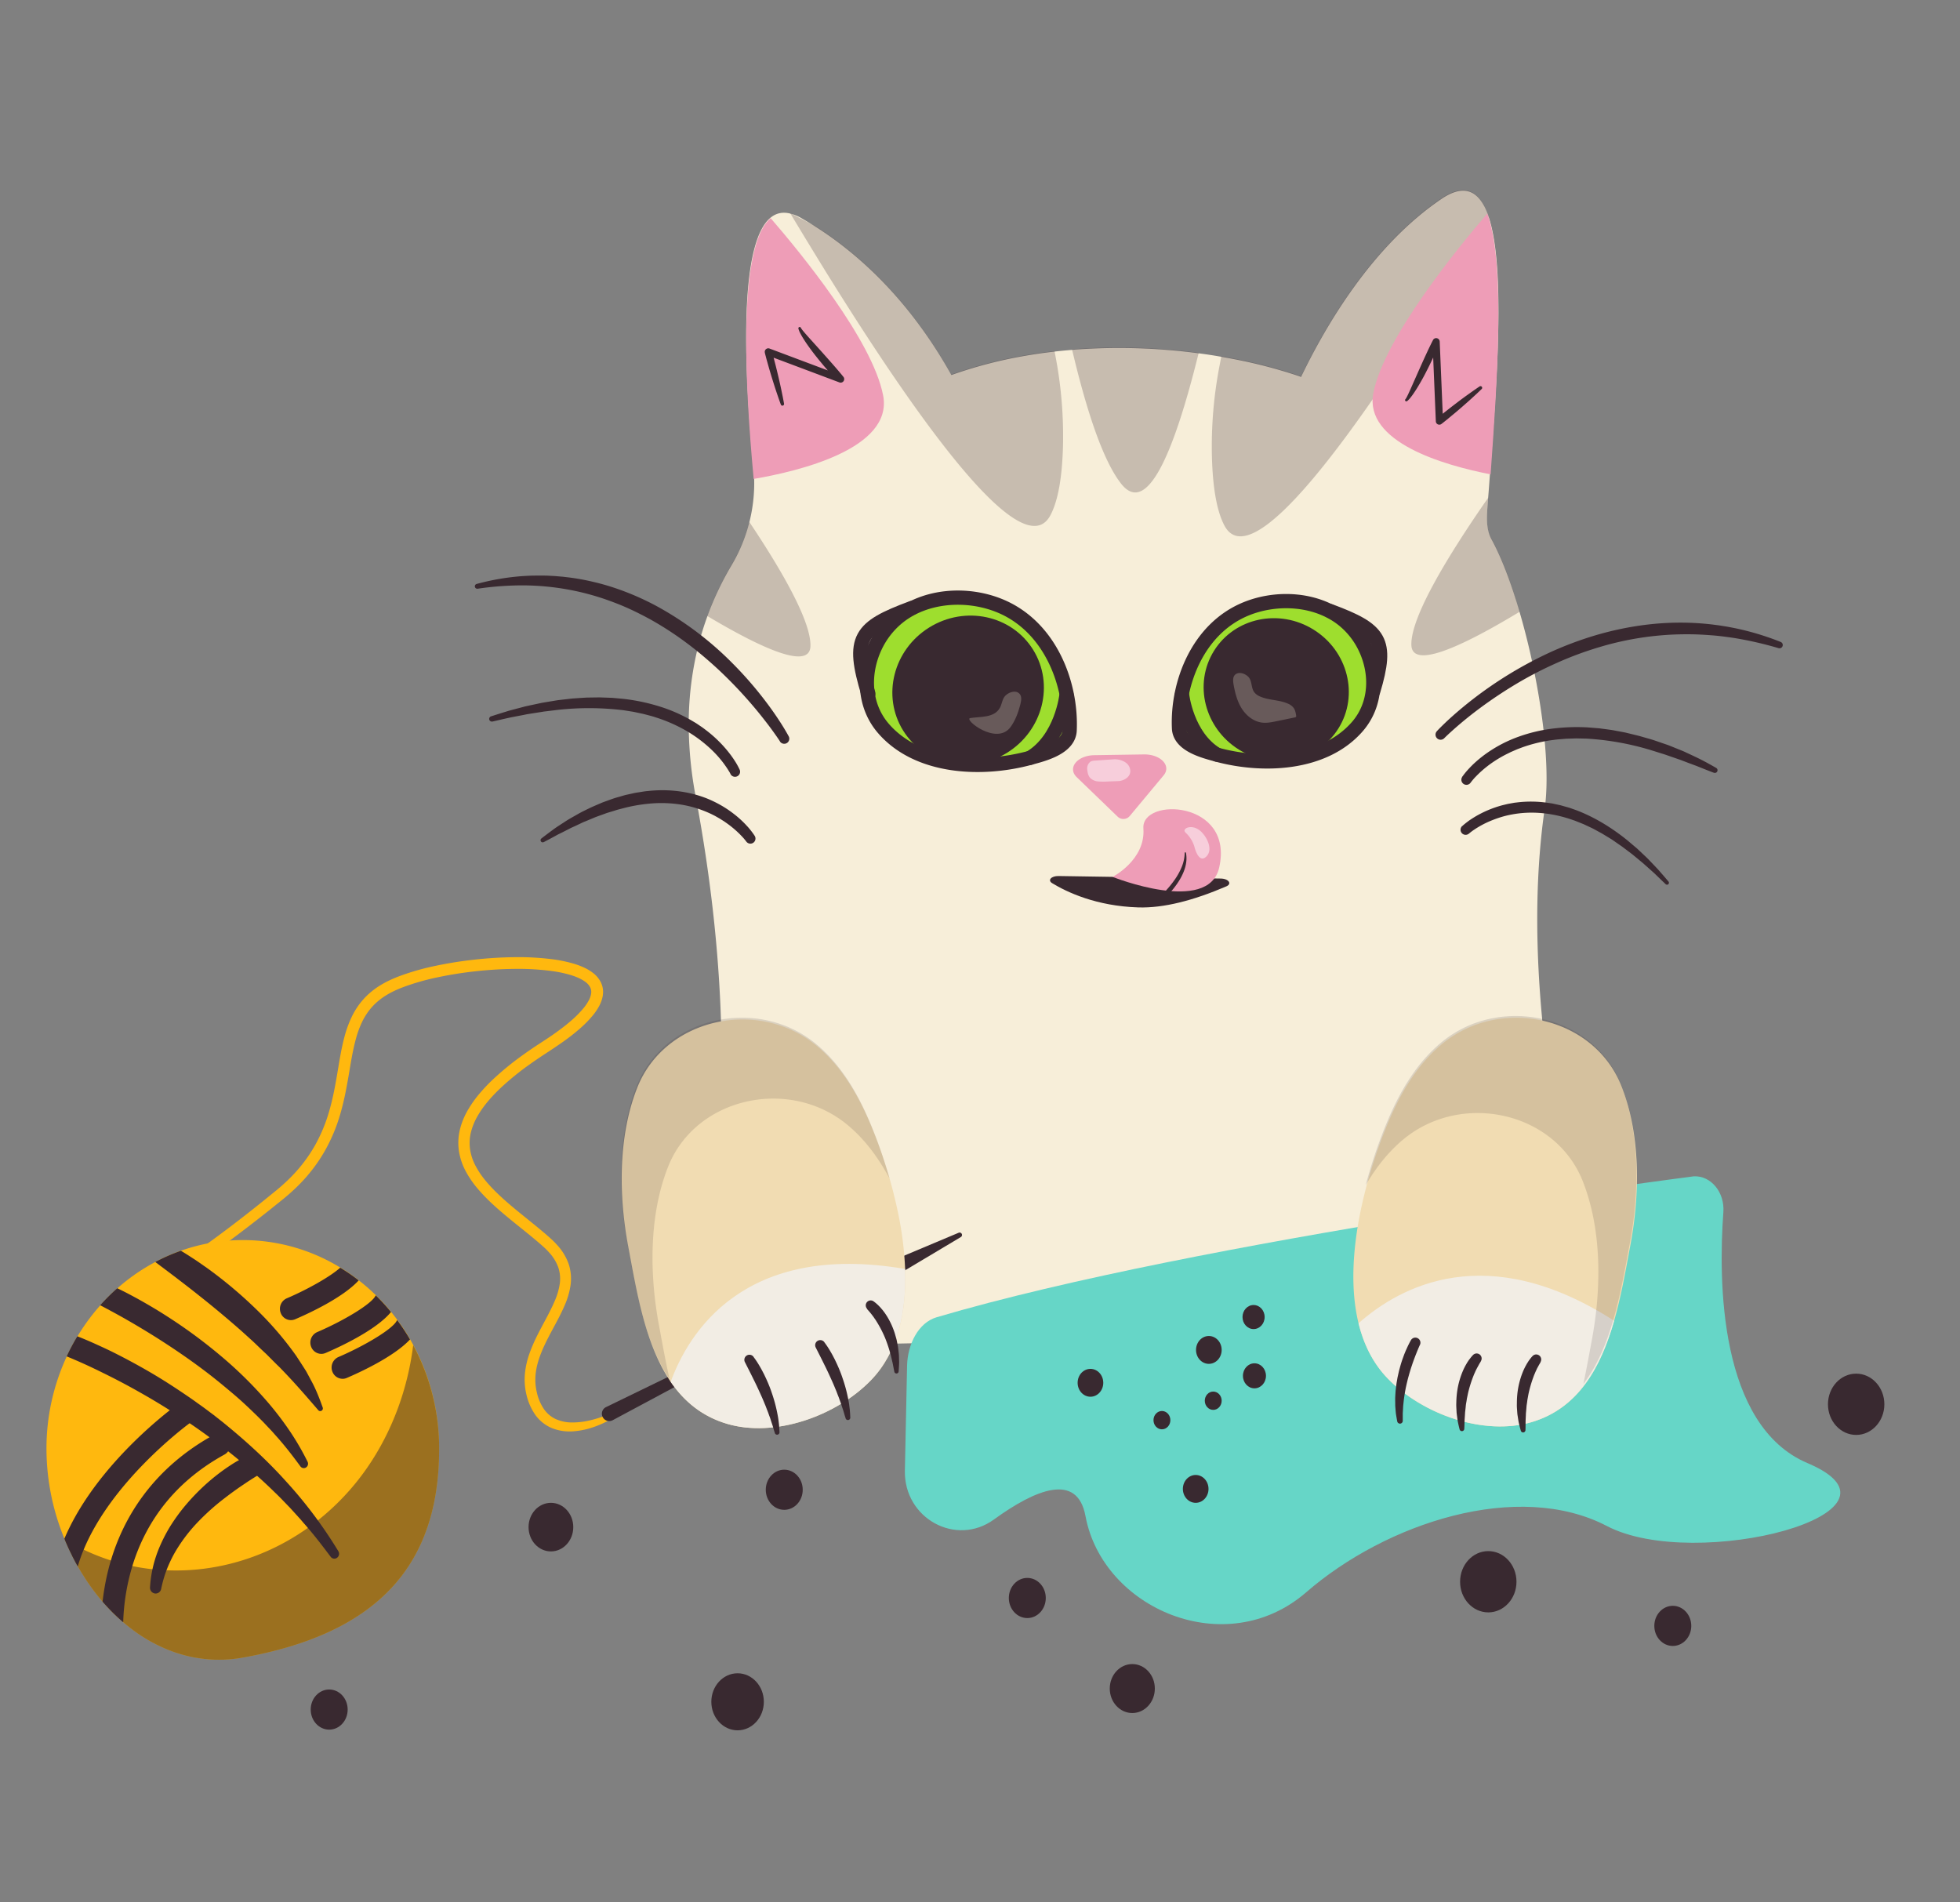 <svg xmlns="http://www.w3.org/2000/svg" viewBox="0 0 1927.56 1870.87"><rect x="0" y="0" width="1927.56" height="1870.87" fill="#808080" stroke="none"/><defs><style>.cls-1{fill:#ffb80e}.cls-4{fill:#392930}.cls-11{opacity:.5}.cls-13{fill:#f7eed9;opacity:.25}.cls-10{fill:#ee9db7}.cls-11{fill:#fff}.cls-12,.cls-14{fill:#9ede2e}.cls-12,.cls-14,.cls-15{stroke:#392930;stroke-width:14px}.cls-12{stroke-miterlimit:10}.cls-14,.cls-15{stroke-linecap:round;stroke-linejoin:round}.cls-15{fill:none}</style></defs><g id="Color"><path class="cls-1" d="M601.17 1395.43a82.19 82.19 0 0 1-8.76 4.57 91.92 91.92 0 0 1-9.17 3.62 76.38 76.38 0 0 1-19.63 4 47 47 0 0 1-20.7-3.1 38.07 38.07 0 0 1-16.76-13.52 56.87 56.87 0 0 1-8.34-19.1 63.66 63.66 0 0 1-1.61-20.62 82.55 82.55 0 0 1 4.39-19.84 154 154 0 0 1 7.79-18.14c5.77-11.61 12.33-22.51 17.09-33.71a66.61 66.61 0 0 0 5-16.88 35.18 35.18 0 0 0-1.45-16.35 43.17 43.17 0 0 0-8.77-14.38 73.24 73.24 0 0 0-6.3-6.28q-3.48-3.11-7.08-6.13c-9.61-8.08-19.68-15.85-29.54-24.1s-19.58-16.94-28.11-27.15a95.44 95.44 0 0 1-11.33-16.73 61.87 61.87 0 0 1-6.58-19.77 55.5 55.5 0 0 1 1-21 72.12 72.12 0 0 1 7.77-19.07 111.73 111.73 0 0 1 11.59-16.37 171.62 171.62 0 0 1 13.59-14.27 288 288 0 0 1 30.21-24.47c5.24-3.76 10.57-7.37 16-10.88s10.51-6.86 15.58-10.52 10-7.43 14.6-11.43A102.36 102.36 0 0 0 574.24 991a44.41 44.41 0 0 0 4.7-7 20.58 20.58 0 0 0 2.43-7 10.26 10.26 0 0 0-.93-6 15.45 15.45 0 0 0-4.49-5.18c-4.1-3.14-9.59-5.42-15.27-7.11a121.34 121.34 0 0 0-17.8-3.73 252.38 252.38 0 0 0-37.18-2.12c-12.5.13-25 .92-37.49 2.27s-24.86 3.27-37.09 5.85a231 231 0 0 0-35.72 10.24c-2.85 1.11-5.64 2.31-8.35 3.61a79.15 79.15 0 0 0-7.78 4.3c-1.27.75-2.45 1.62-3.66 2.45-.6.42-1.16.88-1.75 1.32s-1.16.89-1.7 1.37a55.83 55.83 0 0 0-6.27 6 54.85 54.85 0 0 0-5.32 6.88 63.54 63.54 0 0 0-4.36 7.63 97.32 97.32 0 0 0-6.21 16.92c-3.24 11.79-5.1 24.27-7.27 36.84s-4.57 25.35-8.33 37.88a166.88 166.88 0 0 1-15.4 36.22 158.6 158.6 0 0 1-23.81 31.36 185 185 0 0 1-14.42 13.32l-1.88 1.57-1.87 1.5-3.73 3-7.46 6c-20 15.88-40.28 31.34-61.14 46.1-10.48 7.32-21.06 14.51-31.87 21.38-5.43 3.42-10.87 6.8-16.44 10-2.76 1.64-5.58 3.22-8.4 4.79l-4.3 2.3c-1.46.76-2.85 1.48-4.49 2.25a5 5 0 0 1-4.29-9h.1c1.24-.59 2.67-1.34 4-2.05l4.09-2.23c2.73-1.54 5.44-3.08 8.14-4.7 5.4-3.2 10.74-6.55 16.05-10 10.6-6.83 21-14 31.33-21.3 20.6-14.69 40.71-30.11 60.47-46l7.4-6 3.69-3 1.85-1.49 1.77-1.5a175.39 175.39 0 0 0 13.54-12.59 147.53 147.53 0 0 0 22.08-29.29 156.24 156.24 0 0 0 14.22-33.89c3.5-11.85 5.8-24.13 7.93-36.6s4-25.2 7.49-38a108.17 108.17 0 0 1 6.95-18.74 75.19 75.19 0 0 1 5.08-8.92 68.3 68.3 0 0 1 6.33-8.19 67.35 67.35 0 0 1 7.45-7.18q1-.85 2-1.62c.69-.52 1.36-1 2.05-1.55 1.42-1 2.8-2 4.26-2.86a94.54 94.54 0 0 1 8.9-4.93c3-1.45 6.07-2.76 9.15-4a241.56 241.56 0 0 1 37.5-10.81c12.65-2.68 25.41-4.66 38.22-6.06s25.69-2.23 38.62-2.37a264.94 264.94 0 0 1 38.9 2.19 134.69 134.69 0 0 1 19.54 4.13 75.62 75.62 0 0 1 9.67 3.54 46.69 46.69 0 0 1 9.38 5.5 27 27 0 0 1 7.78 9.2 21.31 21.31 0 0 1 2 6.19 23 23 0 0 1 .07 6.36 27.66 27.66 0 0 1-1.4 5.82 35.82 35.82 0 0 1-2.27 5.15 56.18 56.18 0 0 1-5.91 8.81 113 113 0 0 1-14.13 14.29c-5 4.3-10.16 8.27-15.44 12s-10.72 7.36-16 10.8-10.48 6.92-15.58 10.55a276.82 276.82 0 0 0-29.17 23.48c-9 8.45-17.25 17.68-23.2 28a61.29 61.29 0 0 0-6.64 16.1 44.25 44.25 0 0 0-.87 16.83 50.75 50.75 0 0 0 5.39 16.25 85.14 85.14 0 0 0 10 14.79c7.76 9.35 17 17.72 26.64 25.81S524 1203 533.85 1211.3c2.46 2.08 4.9 4.19 7.32 6.37a84 84 0 0 1 7.18 7.19 54.11 54.11 0 0 1 10.84 18 46.07 46.07 0 0 1 1.89 21.28 77.05 77.05 0 0 1-5.76 19.61c-5.25 12.2-11.9 23.12-17.45 34.27s-10.18 22.5-11.19 34.15a53.38 53.38 0 0 0 1.3 17.23 47.27 47.27 0 0 0 6.57 15.77 29.21 29.21 0 0 0 12.19 10.5 39.64 39.64 0 0 0 16.59 3.24 76 76 0 0 0 17.88-2.32c3-.72 5.94-1.58 8.87-2.54s5.9-2 8.62-3.24h.09a2.6 2.6 0 0 1 2.38 4.62z"/><path class="cls-1" d="M431.86 1424.89c0 113.38-59.27 181.39-193.13 205.26-1.49.27-3 .52-4.46.72l-2.18.31a130.82 130.82 0 0 1-20.54 1c-3.67-.09-7.29-.33-10.89-.75-2.39-.29-4.76-.63-7.13-1-3.56-.6-7.09-1.33-10.58-2.22s-6.88-1.87-10.24-3a152.81 152.81 0 0 1-43.37-23.27l-1.83-1.42c-1.23-1-2.48-1.94-3.69-3-.86-.69-1.73-1.42-2.59-2.16a.5.5 0 0 1-.08-.07h-.05c-.79-.69-1.59-1.38-2.39-2.09q-3.64-3.21-7.13-6.65a162.67 162.67 0 0 1-3.69-3.74c-.88-.91-1.75-1.85-2.61-2.78l-1.66-1.8c-.92-1-1.85-2.07-2.76-3.14-2.24-2.56-4.42-5.21-6.51-7.92-.32-.4-.62-.8-.95-1.23-.81-1-1.61-2.09-2.39-3.15-.34-.47-.69-.94-1-1.43q-1.56-2.1-3-4.25c-.63-.87-1.23-1.76-1.81-2.65l-.24-.35q-1.48-2.21-2.91-4.47c-.43-.72-.88-1.41-1.31-2.12s-1.06-1.69-1.55-2.53c-.37-.65-.76-1.27-1.13-1.92s-.84-1.38-1.2-2.07a6.16 6.16 0 0 1-.33-.55c-1.2-2.07-2.35-4.16-3.44-6.3q-1.14-2.1-2.2-4.25v-.09c-.26-.51-.49-1-.73-1.49-1.25-2.49-2.46-5-3.6-7.61-.45-1-.88-2-1.29-2.93-.58-1.29-1.12-2.58-1.66-3.9l-.26-.64a233.77 233.77 0 0 1-17.65-88.33 214.7 214.7 0 0 1 20-91 196.68 196.68 0 0 1 10.51-19.73 203.45 203.45 0 0 1 22.51-30.57 205.68 205.68 0 0 1 16.81-16.73 192.91 192.91 0 0 1 37.4-25.9 184.25 184.25 0 0 1 62.94-20 183.39 183.39 0 0 1 118.88 25.66c2.11 1.27 4.18 2.58 6.23 3.93 4.05 2.7 8 5.54 11.88 8.57a191.13 191.13 0 0 1 16.81 14.66 197.87 197.87 0 0 1 15 16.42c2.09 2.54 4.12 5.14 6.06 7.79a205.33 205.33 0 0 1 12.63 19.22c1.08 1.85 2.11 3.69 3.12 5.56a214.36 214.36 0 0 1 25.38 102.1z"/><path d="M431.86 1424.89c0 113.38-59.27 181.39-193.13 205.26-1.49.27-3 .52-4.46.72l-2.18.31a130.82 130.82 0 0 1-20.54 1c-3.67-.11-7.29-.35-10.89-.75-2.39-.29-4.76-.63-7.13-1-3.56-.6-7.09-1.33-10.58-2.22s-6.86-1.89-10.24-3a152.81 152.81 0 0 1-43.37-23.27l-1.83-1.42c-1.23-1-2.48-1.94-3.69-3-.86-.69-1.73-1.42-2.59-2.16a.5.5 0 0 1-.08-.07h-.05c-.79-.69-1.59-1.38-2.39-2.09q-3.64-3.21-7.13-6.65a162.67 162.67 0 0 1-3.69-3.74c-.88-.91-1.75-1.85-2.61-2.78l-1.66-1.8c-.92-1-1.85-2.07-2.76-3.14-2.24-2.56-4.42-5.21-6.51-7.92-.32-.4-.62-.8-.95-1.23-.81-1-1.61-2.09-2.39-3.15-.34-.47-.69-.94-1-1.43q-1.56-2.1-3-4.25c-.63-.87-1.23-1.76-1.81-2.65l-.24-.35q-1.48-2.21-2.91-4.47c-.43-.72-.88-1.41-1.31-2.12s-1.06-1.69-1.55-2.53c-.37-.65-.76-1.27-1.13-1.92s-.84-1.38-1.2-2.07a6.16 6.16 0 0 1-.33-.55c-1.2-2.07-2.35-4.16-3.44-6.3q-1.14-2.1-2.2-4.25v-.09c-.26-.51-.49-1-.73-1.49-1.25-2.49-2.46-5-3.6-7.61-.45-1-.88-2-1.29-2.93-.58-1.29-1.12-2.58-1.66-3.9A205.6 205.6 0 0 0 82.28 1524a208.54 208.54 0 0 0 26.72 10.6 203.87 203.87 0 0 0 21.13 5.52c6.55 1.38 13.17 2.4 19.78 3.13 4.57.49 9.17.85 13.78 1 48.56 2.18 97.64-12.22 139.09-41.67q5-3.54 9.79-7.34a240.41 240.41 0 0 0 48.12-51.24c25-35.88 40.42-78.4 45.65-121.12a214.36 214.36 0 0 1 25.52 102.01z" opacity=".5" fill="#392930"/></g><g id="Cat"><path d="M664.88 1325.49s86.37-184.73 19.25-542.41A383.68 383.68 0 0 1 677.4 719a317.93 317.93 0 0 1 9.87-86.08c2.39-9.1 5.15-17.93 8.3-26.57q2.1-5.89 4.51-11.68a300.43 300.43 0 0 1 19.44-38.86 158.93 158.93 0 0 0 17.37-42c1.12-4.45 2.07-9 2.8-13.46a156.24 156.24 0 0 0 2-28.86c-.06-3.43-.24-6.85-.54-10.28 0-.53-.08-1-.13-1.56-4.16-43.16-7.09-87.3-7.18-126.3v-8.03c.26-32.39 2.66-60.78 8.2-81.34C745.79 230 751 219.6 757.89 214c5.3-4.32 11.64-5.85 19.16-4a41.19 41.19 0 0 1 10.95 4.48c4.91 2.8 9.72 5.72 14.4 8.7 7.39 4.67 14.44 9.59 21.23 14.68 2.71 2 5.37 4.07 8 6.17 50.15 39.71 83.35 87.74 104 124.81a435 435 0 0 1 70-18.47l1.1-.2q15.16-2.67 30.39-4.4c.69-.09 1.4-.18 2.09-.25q6-.66 12-1.18l3.08-.26c1.9-.16 3.8-.32 5.69-.45 3.52-.27 7-.47 10.54-.64.52 0 1.06-.07 1.58-.07a580.72 580.72 0 0 1 71.8.93c1.64.14 3.3.25 4.93.4 1.32.09 2.63.2 3.93.32l1 .08q12.76 1.14 25.15 2.83c1.08.13 2.16.27 3.21.42 6.47.87 12.83 1.87 19.1 3s12.46 2.27 18.52 3.52c1.25.24 2.47.51 3.7.78.8.13 1.6.31 2.4.49a487.45 487.45 0 0 1 51 14l2.7 1c23.75-49.55 69.88-129 138.32-175.21 16.14-10.88 28-10.06 36.42-.6.61.67 1.19 1.4 1.77 2.16a46.49 46.49 0 0 1 5.28 9.19c.5 1.11 1 2.29 1.45 3.49s1 2.6 1.4 4v.07l.39 1.18c6.79 21.56 9.14 54.17 9.07 91.73v2.73c-.21 45.75-4 98.54-7.63 147.38-.26 3.36-.49 6.71-.75 10.05-.28 3.61-.54 7.17-.8 10.7-.32 4.25-.62 8.44-1 12.55-.24 3.21-.47 6.36-.69 9.5-.75 10.46-1 21.63 4.08 30.84 7.8 14.33 15.43 33.19 22.37 54.51 1.81 5.58 3.6 11.32 5.3 17.19 5.09 17.38 9.68 35.91 13.56 54.64 10.67 51.42 16 104.3 11 138.92-33.88 235.81 61.63 512.27 61.63 512.27z" fill="#f7eed9"/><path class="cls-4" d="M596 1383.8l105.26-51.17a4.93 4.93 0 0 1 4.48 8.78l-103.16 55.27a7.23 7.23 0 1 1-6.84-12.75zm287.37-146.49l59.33-24.94a2.38 2.38 0 0 1 2.14 4.25l-55.27 33a6.9 6.9 0 1 1-6.2-12.28z"/><path d="M1665.85 1156.83c16.83-.73 30.38 15.73 29 35.13-5 67.94-4.25 210.11 82.75 246.92 115.52 48.87-109.88 107.52-197.23 61.91s-216.95-3.26-295.84 65.16-200 16.29-217-74.94c-8-43.3-49.06-26.41-90 3.29-37.31 27.1-88.62-1-87.63-48.11l2.17-103c.45-21.25 11.13-42.45 29.06-47.75 257.6-76.12 744.72-138.61 744.72-138.61z" fill="#66d6c7"/><path d="M1603.5 1224c-4.46 23.76-8.93 50-16.08 74.93-13 45.3-34.88 86.19-81.5 99.76s-106.68-7.58-141-42.85c-14.64-15-23.8-33.77-28.87-54.46-8.14-33.35-5.69-71.8 1.56-108.19a477.46 477.46 0 0 1 26.4-86.48c12.4-30.08 29.08-59.38 54.56-80.3 57.05-46.85 149.07-27 176.12 41.94 18.81 47.83 18.14 105.76 8.81 155.65zm-747.13 133.53c-34.29 35.26-94.37 56.39-141 42.82-24.81-7.23-42.61-22.18-55.78-41.4-25.22-36.8-33.56-89.28-41.8-133.29-9.33-49.86-10-107.77 8.77-155.63 27-68.9 119.08-88.79 176.13-41.93 25.48 20.91 42.16 50.21 54.56 80.27a478.25 478.25 0 0 1 26.38 86.5 333.52 333.52 0 0 1 6.51 53.13c1.5 41.87-6.91 81.92-33.77 109.53z" fill="#f1dcb2"/><path d="M856.37 1357.53c-34.29 35.26-94.37 56.39-141 42.82-24.81-7.23-42.61-22.18-55.78-41.4 17.2-47.32 71.47-138.21 230.55-111 1.5 41.92-6.91 81.97-33.77 109.58zm731.05-58.63c-13 45.3-34.88 86.19-81.5 99.76s-106.68-7.58-141-42.85c-14.64-15-23.8-33.77-28.87-54.46 40.71-36.13 126.33-82.92 251.37-2.45z" fill="#f2ede4"/><path d="M1594.17 1066.62c-27-68.9-119.07-88.79-176.13-41.94-25.48 20.91-42.16 50.22-54.55 80.28a489.12 489.12 0 0 0-20.33 60.46c9.95-17 22.1-32.7 37.46-45.31 57.06-46.85 149.09-27 176.12 41.94 18.78 47.85 18.12 105.79 8.78 155.64-2.59 13.85-5.2 28.54-8.34 43.31 28.34-36.93 37.11-92.52 45.77-138.74 9.34-49.86 9.99-107.79-8.78-155.64zm-946.08 236.87c-9.34-49.86-10-107.79 8.78-155.64 27-68.9 119.07-88.79 176.12-41.94 17.7 14.53 31.15 33.11 41.87 53.17a490.09 490.09 0 0 0-18.13-52.41c-12.39-30.07-29.08-59.37-54.55-80.29-57.06-46.84-149.1-27-176.13 41.95-18.77 47.84-18.12 105.78-8.78 155.63 8.18 43.69 16.47 95.75 41.29 132.52-4.14-18.01-7.31-36.12-10.47-52.99z" opacity=".15" fill="#392930"/><path class="cls-4" d="M1413 719.16c2.77-3 5.46-5.6 8.26-8.29s5.64-5.25 8.52-7.8q8.67-7.62 17.75-14.7a393.72 393.72 0 0 1 78.77-47.69 344.67 344.67 0 0 1 43.36-16.07c29.62-8.67 60.63-13.16 91.56-12.16 7.72.23 15.43.86 23.1 1.75l5.74.75c1.91.26 3.82.6 5.72.9 3.82.57 7.59 1.36 11.37 2.1a268.63 268.63 0 0 1 44.09 13.38 3.23 3.23 0 0 1-2.1 6.1 353.77 353.77 0 0 0-43.69-10c-7.37-1.1-14.75-2.09-22.17-2.65s-14.83-1-22.25-1a297.33 297.33 0 0 0-87.87 12.56 334.86 334.86 0 0 0-41.83 15.49 371.11 371.11 0 0 0-39.74 20.5 433.2 433.2 0 0 0-37.24 24.89q-9 6.71-17.56 13.92c-2.86 2.4-5.67 4.86-8.44 7.33-1.39 1.25-2.77 2.49-4.12 3.76s-2.72 2.57-3.92 3.79l-.08.07a5 5 0 0 1-7.19-6.94zm24.93 44.9c.29-.44.49-.71.72-1s.46-.62.69-.93c.45-.61.91-1.18 1.37-1.76.92-1.17 1.88-2.25 2.85-3.35 2-2.16 4-4.25 6.1-6.2a118.09 118.09 0 0 1 13.46-10.8 131.74 131.74 0 0 1 30.56-15.6 155.45 155.45 0 0 1 33.23-7.89 193.66 193.66 0 0 1 33.94-1.21c2.82.18 5.63.44 8.44.66 1.4.13 2.81.21 4.21.37l4.19.56c2.79.38 5.58.72 8.36 1.16l8.28 1.56 4.14.79 4.09 1 8.17 2c2.72.67 5.39 1.52 8.08 2.27s5.39 1.51 8 2.36l7.92 2.73 4 1.36 2 .69 1.94.78 7.75 3.13c2.58 1.06 5.18 2 7.68 3.27 5.05 2.35 10.11 4.66 15.06 7.18s9.79 5.25 14.6 8a2.63 2.63 0 0 1-2.23 4.75h-.09c-5.16-1.91-10.24-4-15.31-6-1.26-.53-2.54-1-3.82-1.48l-3.85-1.42c-2.56-.94-5.1-1.94-7.65-2.9-1.27-.49-2.54-1-3.84-1.39l-3.86-1.34-7.71-2.68c-2.55-.94-5.17-1.66-7.75-2.5l-7.77-2.43a272.62 272.62 0 0 0-63.56-11.41l-8-.17-2-.05-2 .07-4 .13-4 .12-4 .33c-2.65.25-5.32.37-8 .8a145 145 0 0 0-30.93 7.24l-3.71 1.39c-.62.24-1.24.46-1.85.71l-1.82.79-3.63 1.59c-1.21.52-2.36 1.17-3.55 1.73a116.72 116.72 0 0 0-13.7 7.86 108.08 108.08 0 0 0-12.43 9.65c-1 .86-1.92 1.77-2.86 2.68s-1.84 1.84-2.75 2.76-1.76 1.9-2.58 2.87c-.41.49-.82 1-1.2 1.46-.19.24-.4.49-.57.73l-.47.63-.17.22a5 5 0 0 1-8.17-5.74zm0 48.42l.81-.73c.25-.23.5-.44.75-.65.49-.42 1-.84 1.48-1.22 1-.81 2-1.55 3-2.31s2.06-1.43 3.1-2.13 2.1-1.35 3.17-2a104 104 0 0 1 13.31-6.76 107.75 107.75 0 0 1 14.12-4.82l3.62-.87 1.82-.43 1.84-.33 3.67-.65c1.23-.24 2.47-.31 3.7-.48a113.84 113.84 0 0 1 29.68.41l3.67.53c1.22.16 2.42.48 3.62.72l3.62.79 1.8.39 1.78.5 7.08 2 6.93 2.46c18.28 7 34.92 17.42 49.88 29.46l5.5 4.66 2.75 2.32 1.37 1.17 1.31 1.23 5.22 4.93c1.72 1.66 3.52 3.24 5.14 5l4.94 5.18 2.47 2.6c.82.86 1.64 1.72 2.41 2.63l4.7 5.39 4.64 5.42a1.9 1.9 0 0 1-2.75 2.62l-.06-.06-5.12-4.87-5.06-4.91c-.83-.83-1.71-1.61-2.59-2.39l-2.63-2.34-5.26-4.68c-1.7-1.61-3.56-3-5.35-4.54l-5.41-4.46-1.35-1.12-1.4-1.05-2.79-2.11-5.57-4.21c-1.89-1.36-3.85-2.62-5.75-4l-2.87-2c-1-.66-1.91-1.33-2.91-1.91l-5.93-3.61c-1-.6-2-1.23-3-1.79l-3-1.63c-2-1.1-4-2.22-6.08-3.29l-6.24-2.92c-1-.47-2.06-1-3.14-1.42l-3.19-1.27-3.19-1.27-1.59-.64-1.62-.54c-17.19-6.1-35.49-8.68-53.32-6.54a107.71 107.71 0 0 0-13.21 2.44 104 104 0 0 0-12.76 4.19 93.44 93.44 0 0 0-12.12 5.78c-1 .55-1.91 1.14-2.88 1.71s-1.87 1.21-2.8 1.81-1.83 1.24-2.7 1.9c-.45.32-.87.64-1.29 1l-.62.49-.52.43-.29.24a5 5 0 0 1-6.53-7.56zM718.38 761.1l-.37-.71c-.13-.25-.29-.54-.44-.81-.3-.54-.63-1.09-1-1.63-.64-1.1-1.37-2.18-2.08-3.26-1.47-2.14-3-4.27-4.62-6.31a107.19 107.19 0 0 0-10.66-11.59 132.14 132.14 0 0 0-25.41-18.74 151 151 0 0 0-29.16-12.62c-2.51-.89-5.1-1.52-7.68-2.22l-3.86-1c-1.3-.31-2.61-.55-3.92-.85l-3.92-.84c-1.3-.29-2.61-.57-3.94-.75l-7.94-1.27a281.8 281.8 0 0 0-64.66-.41l-8.1 1-4 .48-2 .24-2 .33-8.08 1.28c-2.69.45-5.4.78-8.07 1.36-5.35 1.1-10.75 2-16.1 3.16s-10.67 2.47-16 3.64h-.1a2.64 2.64 0 0 1-1.37-5.09q7.92-2.54 15.89-5c1.32-.43 2.66-.78 4-1.14l4-1.07 8.07-2.12c2.68-.75 5.42-1.24 8.14-1.85l8.17-1.75 2-.42 2.06-.35 4.13-.68 8.26-1.37c2.77-.39 5.55-.66 8.33-1l4.17-.48c1.39-.15 2.78-.34 4.18-.41l8.39-.57 4.2-.25 4.21-.07 8.43-.12 8.45.29 4.22.16 4.22.39c2.81.28 5.62.47 8.43.82a192.33 192.33 0 0 1 33.25 7.1 152.23 152.23 0 0 1 31.39 13.6c2.45 1.49 5 2.85 7.31 4.51l3.57 2.41c1.18.82 2.31 1.71 3.46 2.57a122.45 122.45 0 0 1 13 11.25 117.53 117.53 0 0 1 11.38 13c.89 1.14 1.72 2.33 2.55 3.52s1.61 2.41 2.4 3.64 1.52 2.49 2.22 3.79c.36.65.71 1.3 1.05 2 .17.34.34.66.51 1s.32.67.53 1.15a5 5 0 0 1-9 4.32zM767 729c-1.91-2.93-4.07-6-6.22-9s-4.34-5.95-6.59-8.87c-4.51-5.85-9.11-11.62-13.91-17.22A432.77 432.77 0 0 0 710 661.79c-5.31-5.1-10.8-10-16.37-14.77s-11.3-9.39-17.16-13.79a323.06 323.06 0 0 0-36.73-24c-3.21-1.73-6.42-3.48-9.69-5.1l-2.44-1.25-2.46-1.2c-1.65-.78-3.27-1.62-4.94-2.35-6.62-3.09-13.4-5.81-20.25-8.31a250 250 0 0 0-42.24-11.41 254 254 0 0 0-43.77-3.93 303.69 303.69 0 0 0-44.25 3.3 2.4 2.4 0 0 1-1-4.68 237.26 237.26 0 0 1 44.92-7.72c3.81-.21 7.63-.48 11.45-.51s7.66-.06 11.49 0c1.92 0 3.83.18 5.75.27s3.83.19 5.74.37l5.73.49 5.73.68a218.73 218.73 0 0 1 22.69 4.07 228.2 228.2 0 0 1 22.23 6.22 264.6 264.6 0 0 1 42.26 18.4 321.6 321.6 0 0 1 73.13 55.17A367.08 367.08 0 0 1 750.08 686c4.66 6 9.19 12.14 13.45 18.47 2.13 3.16 4.23 6.34 6.24 9.59s3.93 6.48 5.85 10a5 5 0 0 1-8.57 5.14zm-33.16 98.48l-.42-.54-.49-.62c-.34-.41-.68-.83-1-1.24-.7-.83-1.46-1.64-2.21-2.46l-2.31-2.39-2.41-2.31a103.78 103.78 0 0 0-10.4-8.43c-.92-.64-1.82-1.29-2.75-1.91L709 805.8c-.93-.62-1.9-1.17-2.87-1.72l-2.91-1.65a108.79 108.79 0 0 0-38.09-11.79 123.46 123.46 0 0 0-26.91-.27 157.16 157.16 0 0 0-26.8 4.88c-2.21.57-4.44 1.1-6.61 1.85l-6.58 2-1.64.51-1.62.6-3.25 1.18c-2.17.79-4.34 1.55-6.5 2.37l-6.4 2.69-3.22 1.32c-1.08.43-2.15.87-3.2 1.38l-6.31 3c-2.11 1-4.28 1.86-6.33 3l-6.25 3.17-3.15 1.56c-1.05.52-2.1 1-3.11 1.62-4.12 2.25-8.25 4.48-12.45 6.64h-.08a2.12 2.12 0 0 1-2.28-3.56c3.76-2.92 7.58-5.78 11.42-8.62s7.93-5.34 11.94-8 8.25-4.88 12.4-7.29 8.56-4.41 12.88-6.55c2.2-1 4.43-1.93 6.64-2.9l3.34-1.43 1.67-.71 1.71-.62c4.57-1.61 9.09-3.41 13.81-4.65 2.35-.66 4.67-1.39 7-2l7.17-1.58c2.37-.59 4.82-.88 7.24-1.28s4.84-.82 7.3-1c19.54-2.19 40 0 58.54 7.4a114.17 114.17 0 0 1 13.5 6.58 105.83 105.83 0 0 1 12.43 8.3 99.93 99.93 0 0 1 11.16 9.91c.87.9 1.7 1.83 2.56 2.74s1.64 1.88 2.44 2.85 1.57 1.95 2.33 3c.38.5.75 1 1.12 1.56.19.26.37.53.56.81l.6.91a5 5 0 0 1-8.11 5.82zm-402.55 704.63a4.49 4.49 0 0 1-6.06-1.07l-.09-.11c-7.28-9.61-14.52-19.2-22.33-28.3-1.27-1.49-2.54-3-3.85-4.41l-3.41-4-3.51-3.87-7-7.7c-4.89-5-9.59-10.07-14.64-14.84q-8.62-8.47-17.63-16.5c-4.31-3.9-8.68-7.7-13.08-11.46-1.55-1.34-3.13-2.67-4.72-4q-5.24-4.38-10.65-8.61c-5.65-4.45-11.4-8.77-17.18-13-.39-.29-.75-.56-1.14-.82q-9.65-7.11-19.53-13.8-9.68-6.57-19.55-12.77-14.35-9.11-29.14-17.42-17.93-10.21-36.41-19.22-9.21-4.61-18.54-8.83-4.65-2.12-9.33-4.12c-2.65-1.14-5.39-2.31-7.93-3.34a196.68 196.68 0 0 1 10.51-19.73c1.92.73 3.76 1.47 5.65 2.25 3.3 1.37 6.58 2.78 9.81 4.22 6.51 2.92 13 5.88 19.31 9q19.08 9.51 37.47 20.26c12.26 7.17 24.18 14.91 35.93 22.94 2.95 2 5.86 4 8.75 6.12s5.82 4.09 8.67 6.25l8.55 6.39 8.41 6.63c22.16 17.91 43.41 37.17 62.57 58.49a433.11 433.11 0 0 1 31.41 38.49q10.66 14.71 20.13 30.28a4.84 4.84 0 0 1-1.45 6.6zm-30.61-88.77a4.14 4.14 0 0 1-5.26-1.25l-.06-.09c-6.45-8.79-13-17.37-20.05-25.54-1.73-2.07-3.56-4-5.35-6.07s-3.55-4-5.45-5.94l-5.51-5.85-5.69-5.72c-7.67-7.5-15.43-14.89-23.62-21.81s-16.41-13.77-24.9-20.29c-17-13.06-34.66-25.11-52.77-36.51-9.07-5.65-18.21-11.16-27.5-16.46-4.61-2.67-9.29-5.23-14-7.79-4-2.15-8.08-4.38-12-6.38a205.68 205.68 0 0 1 16.81-16.73c1.75.84 3.49 1.69 5.26 2.58 5 2.47 9.83 5.09 14.7 7.74 9.7 5.39 19.25 11 28.56 17a503.63 503.63 0 0 1 53.72 39.56 399.59 399.59 0 0 1 47.61 47.37 316.09 316.09 0 0 1 20.35 27 262.22 262.22 0 0 1 16.94 29.33 4.42 4.42 0 0 1-1.79 5.85zm15.15-55.78a2.54 2.54 0 0 1-2.82-.71l-.11-.14c-12.13-14.12-23.88-27.67-36.45-40.55-1.51-1.65-3.19-3.16-4.78-4.74l-4.77-4.76-4.72-4.76-4.91-4.59c-3.26-3.09-6.4-6.25-9.72-9.25l-9.94-9q-20.15-17.77-41.24-34.48-10.5-8.37-21.23-16.53c-2-1.58-4.11-3.16-6.21-4.74-5.08-3.85-10.19-7.68-15.08-11.37l-.28-.22a5.52 5.52 0 0 1-.78-.67 181.41 181.41 0 0 1 25.09-11c3.79 2.23 7.48 4.58 11.17 7 .75.47 1.5 1 2.24 1.45 3.17 2.07 6.23 4.27 9.33 6.43 3.86 2.63 7.59 5.45 11.34 8.25a431.25 431.25 0 0 1 42.48 36.82 325.79 325.79 0 0 1 36.78 43.25c2.63 4 5.23 8 7.78 12l1.9 3c.62 1 1.16 2.12 1.74 3.16l3.39 6.34c4.63 8.32 8.1 17.42 11.31 26.37a2.65 2.65 0 0 1-1.51 3.44z"/><path class="cls-4" d="M187.36 1399l-.9.67c-8.69 6.45-77.06 58.87-104.18 124.37a157 157 0 0 0-5.8 16.42c-1.2-2.07-2.35-4.16-3.44-6.3q-1.14-2.1-2.2-4.25v-.09c-.26-.51-.49-1-.73-1.49-1.25-2.49-2.46-5-3.6-7.61-.45-1-.88-2-1.29-2.93-.58-1.29-1.12-2.58-1.66-3.9l-.26-.64c26-61.3 82.43-109.66 103.66-126.35 4.48-3.54 7.41-5.65 8.15-6.18a10.57 10.57 0 0 1 15 2.8 11.33 11.33 0 0 1-2.75 15.48zm36.95 28.3a10.87 10.87 0 0 1-3.58 3.18c-53.63 29.48-79 71.66-90.57 109.64a213 213 0 0 0-9 55.19h-.05c-.79-.69-1.59-1.38-2.39-2.09q-3.64-3.21-7.13-6.65a162.67 162.67 0 0 1-3.69-3.74c-.88-.91-1.75-1.85-2.61-2.78l-1.66-1.8c-.92-1-1.85-2.07-2.76-3.14a242.46 242.46 0 0 1 4.08-24.67c1.12-5.06 2.45-10.35 4.09-15.8 11.73-39.18 38.16-87.17 97-121.16 1.51-.87 3.06-1.74 4.61-2.61a10.6 10.6 0 0 1 14.57 4.61 11.43 11.43 0 0 1-.91 11.82z"/><path class="cls-4" d="M251.84 1451.92l-3.69 2.31-3.88 2.49-7.7 5.19c-5.11 3.53-10.16 7.18-15.08 11a227.6 227.6 0 0 0-27.77 24.85 158.63 158.63 0 0 0-22.18 29.77 134.06 134.06 0 0 0-7.87 16.87 125.31 125.31 0 0 0-5.15 18.06l-.06.24a5.52 5.52 0 0 1-6.61 4.31 5.69 5.69 0 0 1-4.31-5.93 120.51 120.51 0 0 1 3.1-20.9 125.24 125.24 0 0 1 6.78-20 159.49 159.49 0 0 1 9.69-18.68 189.38 189.38 0 0 1 12-17.07 210.13 210.13 0 0 1 28.77-29.49 202.72 202.72 0 0 1 16.32-12.32c2.84-1.88 5.68-3.75 8.65-5.46l4.47-2.56c1.54-.88 3-1.59 4.79-2.48a10.62 10.62 0 0 1 14.36 5.25 11.33 11.33 0 0 1-4.11 14.27zm151.38-134.62c-16.1 17.22-50.38 32.77-62.19 37.82a10.31 10.31 0 0 1-4.09.85 10.82 10.82 0 0 1-10-6.88 11.24 11.24 0 0 1 5.84-14.52c25.37-10.84 54.62-28.06 57.74-36.4v-.09a205.33 205.33 0 0 1 12.7 19.22zm-18.69-27.01c-14.94 18.2-52 35-64.36 40.31a10.42 10.42 0 0 1-4.12.85 10.75 10.75 0 0 1-10-6.87 11.25 11.25 0 0 1 5.84-14.53c25.16-10.75 54.11-27.75 57.62-36.18a197.87 197.87 0 0 1 15.02 16.42zm-31.79-31.08c-15.93 17.38-50.62 33.13-62.49 38.2a10.49 10.49 0 0 1-4.12.85 10.73 10.73 0 0 1-10-6.88 11.24 11.24 0 0 1 5.84-14.53c20.05-8.56 42.55-21.13 52.62-30.14 2.11 1.27 4.18 2.58 6.23 3.93 4.09 2.7 8.06 5.54 11.92 8.57z"/><ellipse class="cls-4" cx="541.8" cy="1501.83" rx="21.99" ry="23.89"/><ellipse class="cls-4" cx="725.38" cy="1673.62" rx="25.82" ry="28.05"/><ellipse class="cls-4" cx="771.27" cy="1465.09" rx="18.17" ry="19.74"/><ellipse class="cls-4" cx="1010.3" cy="1571.53" rx="18.17" ry="19.74"/><ellipse class="cls-4" cx="1232.83" cy="1295.23" rx="10.88" ry="11.83"/><ellipse class="cls-4" cx="1188.84" cy="1327.57" rx="12.61" ry="13.7"/><ellipse class="cls-4" cx="1072.4" cy="1359.9" rx="12.61" ry="13.7"/><ellipse class="cls-4" cx="1175.9" cy="1464.24" rx="12.61" ry="13.7"/><ellipse class="cls-4" cx="1233.69" cy="1353.04" rx="11.33" ry="12.31"/><ellipse class="cls-4" cx="1193.15" cy="1377.53" rx="8.3" ry="9.01"/><ellipse class="cls-4" cx="1142.7" cy="1396.64" rx="8.3" ry="9.01"/><ellipse class="cls-4" cx="323.74" cy="1681.26" rx="18.17" ry="19.74"/><ellipse class="cls-4" cx="1645.11" cy="1598.96" rx="18.17" ry="19.74"/><ellipse class="cls-4" cx="1463.65" cy="1555.55" rx="27.73" ry="30.13"/><ellipse class="cls-4" cx="1825.44" cy="1381.03" rx="27.73" ry="30.13"/><ellipse class="cls-4" cx="1113.56" cy="1660.59" rx="22.16" ry="24.08"/><path class="cls-4" d="M1396.35 1322.72l-.45 1c-.16.35-.31.71-.47 1.08-.31.73-.64 1.44-.93 2.19-.63 1.46-1.23 3-1.81 4.44-1.2 3-2.29 6-3.37 9l-1.53 4.57c-.5 1.53-.94 3.07-1.41 4.61s-.88 3.09-1.32 4.63l-.63 2.33-.55 2.34a152.19 152.19 0 0 0-3.42 18.94c-.17 1.6-.32 3.2-.51 4.8l-.26 4.82-.15 2.42v7.49a2.74 2.74 0 0 1-5.43.46c-.32-1.68-.62-3.37-.9-5.06l-.42-2.55-.24-2.56-.4-5.15c0-1.72 0-3.44-.06-5.16v-2.59l.14-2.57c.13-1.71.16-3.44.36-5.15l.61-5.12c.21-1.71.55-3.39.83-5.09.14-.85.28-1.7.45-2.54l.56-2.51c.39-1.67.72-3.36 1.18-5s.9-3.32 1.4-5 1-3.28 1.57-4.9l1.76-4.84c.65-1.58 1.27-3.19 2-4.76s1.4-3.14 2.17-4.69 1.55-3.05 2.5-4.69a5 5 0 0 1 8.9 4.51zm59.78 16.45a6.74 6.74 0 0 1-.42.69c-.16.25-.34.57-.5.84-.36.55-.69 1.16-1 1.75s-.67 1.2-1 1.82-.65 1.21-1 1.85l-.93 1.87c-.3.63-.57 1.28-.85 1.92-.61 1.26-1.13 2.58-1.64 3.89a122 122 0 0 0-5.06 16.28l-.87 4.23c-.33 1.4-.46 2.85-.72 4.27s-.52 2.87-.64 4.32-.31 2.9-.47 4.36c-.07.73-.19 1.46-.22 2.19s-.09 1.47-.13 2.2l-.3 4.44c-.14 3-.13 5.94-.34 9v.18a2.34 2.34 0 0 1-4.6.42c-.77-3-1.48-6.07-2-9.15l-.63-4.67c-.1-.78-.21-1.56-.29-2.35s-.09-1.57-.14-2.36c-.07-1.57-.18-3.16-.22-4.74s.07-3.17.09-4.76a93 93 0 0 1 .83-9.54 80.92 80.92 0 0 1 5.06-18.65c.63-1.5 1.26-3 2-4.45.38-.73.73-1.46 1.13-2.17l1.23-2.14c.4-.71.87-1.4 1.33-2.09s.9-1.38 1.43-2 1-1.34 1.56-2c.29-.33.54-.64.86-1s.56-.63 1-1.08a4.92 4.92 0 0 1 8 5.47zm58.73.83c0 .12-.25.45-.4.7s-.33.57-.49.85c-.34.56-.66 1.18-1 1.78s-.64 1.21-1 1.83-.63 1.23-.91 1.88l-.89 1.89c-.29.64-.54 1.3-.81 1.94-.58 1.28-1.07 2.6-1.55 3.93a121.32 121.32 0 0 0-4.69 16.39l-.77 4.25c-.3 1.41-.4 2.86-.63 4.29s-.45 2.88-.54 4.33-.25 2.91-.37 4.37c-.06.73-.16 1.46-.18 2.2s0 1.47-.08 2.2l-.2 4.44c-.06 3 0 6-.13 9v.18a2.33 2.33 0 0 1-4.58.53c-.84-3-1.63-6-2.26-9.11l-.73-4.65c-.12-.78-.25-1.56-.35-2.34s-.13-1.57-.2-2.36c-.1-1.57-.24-3.15-.32-4.74s0-3.17 0-4.76a90.38 90.38 0 0 1 .61-9.56 80.48 80.48 0 0 1 4.64-18.76c.6-1.51 1.19-3 1.91-4.49.36-.74.7-1.48 1.08-2.21l1.19-2.16c.38-.72.84-1.41 1.28-2.11s.87-1.41 1.38-2.08 1-1.36 1.52-2c.28-.34.52-.66.83-1s.55-.64 1-1.09a4.92 4.92 0 0 1 8.11 5.28zm-704.18-20a85.84 85.84 0 0 1 5.6 8.36c.84 1.43 1.67 2.86 2.46 4.31L821 1337l2.12 4.48c.69 1.5 1.32 3 2 4.55 1.24 3 2.47 6.12 3.49 9.27a145.09 145.09 0 0 1 5.25 19.1c.33 1.62.63 3.25.92 4.87s.48 3.27.68 4.91l.3 2.46.18 2.47c.12 1.65.2 3.3.28 4.94a2.35 2.35 0 0 1-4.59.83v-.13c-.49-1.52-1-3-1.41-4.57l-.67-2.28-.75-2.26c-.51-1.5-1-3-1.46-4.5s-1.09-3-1.6-4.46l-.79-2.23-.87-2.2c-.58-1.46-1.09-2.94-1.69-4.4-1.23-2.9-2.38-5.82-3.67-8.68-2.57-5.74-5.17-11.45-8-17.06-1.37-2.82-2.78-5.62-4.19-8.42l-4.19-8.28-.08-.16a5 5 0 0 1 8.44-5.31zM741 1334.36a85.84 85.84 0 0 1 5.6 8.36c.84 1.43 1.67 2.86 2.46 4.31l2.3 4.39 2.12 4.48c.69 1.5 1.32 3 2 4.55 1.25 3 2.48 6.12 3.5 9.27a145.09 145.09 0 0 1 5.25 19.1c.33 1.62.63 3.25.92 4.87s.48 3.27.68 4.91l.3 2.46.18 2.47c.12 1.65.2 3.3.28 4.94a2.35 2.35 0 0 1-4.59.83v-.13c-.49-1.52-1-3.05-1.41-4.57l-.67-2.28-.75-2.26c-.51-1.5-1-3-1.46-4.5s-1.09-3-1.6-4.46l-.79-2.22-.87-2.21c-.58-1.46-1.09-2.94-1.69-4.4-1.23-2.9-2.38-5.82-3.67-8.68-2.57-5.74-5.17-11.45-8-17.06-1.37-2.82-2.78-5.62-4.19-8.42l-4.19-8.28-.08-.15a5 5 0 0 1 8.44-5.32zm118-54.62c.54.36.82.58 1.2.87s.69.53 1 .8c.68.55 1.28 1.11 1.9 1.67s1.18 1.16 1.76 1.74 1.15 1.18 1.66 1.81l1.59 1.87c.49.64 1 1.28 1.46 1.94 1 1.29 1.84 2.66 2.72 4a75.39 75.39 0 0 1 7.86 17.41l1.29 4.55a18.27 18.27 0 0 1 .54 2.3l.46 2.31c.28 1.54.68 3.06.83 4.62l.54 4.65a42.55 42.55 0 0 1 .31 4.65c0 1.55.12 3.09.14 4.63-.06 3.09-.26 6.17-.51 9.22a2.13 2.13 0 0 1-4.2.31v-.16c-.66-2.93-1.16-5.83-1.74-8.71-.73-2.85-1.27-5.72-2.06-8.51a137.16 137.16 0 0 0-5.46-16.29 113.52 113.52 0 0 0-7.68-14.93c-.73-1.17-1.44-2.37-2.25-3.47-.4-.56-.78-1.14-1.16-1.71l-1.23-1.63c-.41-.56-.82-1.1-1.25-1.62s-.84-1.07-1.28-1.56-.85-1-1.29-1.5c-.22-.23-.44-.5-.64-.71a5 5 0 0 1-.51-.58l-.88-1.46a4.86 4.86 0 0 1 6.9-6.52z"/><path d="M1178.86 347c-25.39 103-51.65 160.1-76.31 128.66-17.3-22-33.43-69.24-48.26-132.06 1.9-.16 3.8-.32 5.69-.45 3.52-.27 7-.47 10.54-.64.52 0 1.06-.07 1.58-.07a580.72 580.72 0 0 1 71.8.93c1.64.14 3.3.25 4.93.4 1.32.09 2.63.2 3.93.32l1 .08q12.71 1.13 25.1 2.83zm315.63 254.64C1434.59 637.84 1388.31 658 1388 634c-.39-26.85 33.79-84.41 75.48-144.39-.24 3.2-.47 6.36-.69 9.5-.75 10.46-1 21.63 4.08 30.84 7.8 14.32 15.43 33.19 22.37 54.5 1.76 5.55 3.55 11.32 5.25 17.19zm-697.44 33.49c-.32 23.29-44 4.94-101.48-29.33q2.1-5.89 4.51-11.68a300.43 300.43 0 0 1 19.44-38.86 158.93 158.93 0 0 0 17.37-42c34.43 51.45 60.53 98.42 60.16 121.87zm667.03-421.92c-7.89 13.22-15.89 26.48-23.93 39.67-5 8.19-10 16.33-15 24.45-95.51 154-194.49 289.67-221 239.5-7.7-14.53-11.47-38-12.29-67.52a417.87 417.87 0 0 1 7.65-90.46c.52-2.72 1.06-5.56 1.62-8.48q9.43 1.63 18.52 3.52c1.25.24 2.47.51 3.7.78.8.13 1.6.31 2.4.48a489.87 489.87 0 0 1 51 14l2.7 1c23.75-49.54 69.88-129 138.32-175.2 16.14-10.88 28-10.06 36.42-.6.61.67 1.19 1.4 1.77 2.16a46.49 46.49 0 0 1 5.28 9.19c.5 1.11 1 2.29 1.45 3.49s.94 2.64 1.39 4.02zm-418.69 225.86c-.82 29.57-4.61 53-12.31 67.55-26.49 50.17-125.47-85.52-221-239.52-5-8.12-10-16.27-15-24.45q-10.1-16.56-20.07-33.2l25.31 13.22c7.39 4.67 14.44 9.59 21.23 14.68 2.71 2 5.37 4.07 8 6.17 50.15 39.71 83.35 87.74 104 124.81a435 435 0 0 1 70-18.47l1.1-.2q15.16-2.67 30.39-4.4c.22 1.13.43 2.24.65 3.36a417.59 417.59 0 0 1 7.7 90.45z" opacity=".25" fill="#392930"/><path class="cls-10" d="M1076.3 742.68l48.61-.75c16.52-.26 27.3 11.14 19.46 20.57l-33.19 39.83a8.16 8.16 0 0 1-12.12.72L1059 764.4c-9.54-9.14.3-21.46 17.3-21.72z"/><path class="cls-11" d="M1095.6 746.74l-18.78 1.26c-1.71.11-3.52.26-5 1.54a8.54 8.54 0 0 0-2.54 7.63c.35 3.05 1 6.18 3.35 8.35a12.9 12.9 0 0 0 7.41 3 68.26 68.26 0 0 0 10 0c3.43-.13 6.86-.21 10.29-.39 4.43-.24 13.61-4.27 10.69-13-2.17-6.63-10.87-8.69-15.42-8.39z"/><path class="cls-4" d="M1200.52 864c7.79.12 11.38 5.17 5.49 7.7-32.5 13.94-61.59 21.45-86.61 20.68-41.27-1.28-70.25-15.06-84.7-23.86-4.7-2.87-.8-7.14 6.36-7z"/><path class="cls-10" d="M1199 853.27c15.11-66.24-76.83-69.52-74.53-38.54s-30.29 47.63-30.29 47.63 94.13 37.64 104.82-9.09z"/><path class="cls-4" d="M1136.34 886a134.92 134.92 0 0 0 10.14-10 104.91 104.91 0 0 0 8.93-11.09 63.44 63.44 0 0 0 6.77-12.35 37.64 37.64 0 0 0 2.89-13.72.63.63 0 0 1 1.25-.12 28.58 28.58 0 0 1 .44 7.51 34.79 34.79 0 0 1-1.41 7.44 44.8 44.8 0 0 1-2.76 7 59.11 59.11 0 0 1-3.7 6.54 84.4 84.4 0 0 1-9.18 11.74 89.06 89.06 0 0 1-11 10.06 1.92 1.92 0 0 1-2.44-3z"/><path class="cls-11" d="M1182.92 819.64a18.54 18.54 0 0 0-7-5.27c-2.87-1.16-6.47-1.33-9.06 0-1.22.65-2.21 1.78-1.89 3a4.72 4.72 0 0 0 1.4 1.86 30.68 30.68 0 0 1 8.42 14c1.12 4.24 5.25 16.25 12.09 8.57 5.51-6.2 1.01-16.47-3.96-22.16z"/><path class="cls-10" d="M741.18 471c0-.54-.08-1.07-.13-1.6-4.44-47.93-7.5-97-7.18-139.43.26-33.64 2.66-63.1 8.2-84.43 3.72-14.47 8.9-25.21 15.82-31C786.3 247.34 858 334.4 868.51 388.84c10.19 52.62-83.85 74.77-127.33 82.16zm724.75-4.49c-46.62-9.12-124.65-31.77-115.32-79.94 10.46-53.86 83-142.81 112.07-176.5.49 1.34 1.59 5.17 1.81 5.43 15.17 50.04 8.19 157.43 1.44 251.01z"/><path class="cls-4" d="M1382.2 392.64a25.26 25.26 0 0 0 1.84-3.25c.6-1.17 1.15-2.37 1.71-3.58 1.11-2.41 2.2-4.85 3.27-7.3l6.52-14.7 3.3-7.35c1.1-2.45 2.21-4.89 3.35-7.33 2.25-4.87 4.54-9.75 7-14.53a3.5 3.5 0 0 1 6.69 1.27l3.26 78.1-5.7-2.57c1.66-1.42 3.36-2.78 5-4.17l5.12-4.06c3.41-2.71 6.89-5.34 10.37-8s7-5.22 10.55-7.75l5.34-3.79c1.81-1.23 3.59-2.49 5.42-3.69a1.64 1.64 0 0 1 2 2.53c-1.56 1.54-3.16 3-4.74 4.53l-4.83 4.43c-3.22 3-6.5 5.82-9.78 8.7s-6.6 5.69-10 8.47l-5 4.15c-1.71 1.35-3.39 2.74-5.13 4.06l-.19.15a3.43 3.43 0 0 1-4.8-.65 3.38 3.38 0 0 1-.71-2.08l-3.25-78.1 6.7 1.28c-2 5.07-4.14 10-6.4 14.91-1.14 2.46-2.3 4.9-3.5 7.33s-2.42 4.84-3.66 7.25q-3.72 7.21-8 14.22c-1.43 2.32-2.91 4.62-4.5 6.87-.8 1.13-1.64 2.23-2.52 3.32a20.15 20.15 0 0 1-3.07 3.15 1.28 1.28 0 0 1-1.83-1.75zm-594.6-70.2a27.3 27.3 0 0 0 2.21 3c.82 1 1.68 2 2.55 3q2.61 3 5.3 5.94l10.69 11.87 5.33 6c1.78 2 3.54 4 5.3 6 3.51 4 7 8.07 10.36 12.21a3.5 3.5 0 0 1-3.83 5.62l-71.17-26.74 4.61-4.19c.64 2.12 1.2 4.27 1.81 6.4l1.68 6.44c1.12 4.29 2.14 8.6 3.16 12.92s2 8.65 2.89 13l1.34 6.52c.41 2.19.85 4.36 1.22 6.56a1.63 1.63 0 0 1-3.14.85c-.79-2.08-1.51-4.18-2.26-6.27l-2.14-6.32c-1.42-4.21-2.74-8.44-4.06-12.67s-2.59-8.49-3.79-12.76l-1.8-6.4c-.55-2.15-1.15-4.28-1.67-6.44v-.17a3.47 3.47 0 0 1 2.56-4.17 3.37 3.37 0 0 1 2.09.15L828 369.5l-3.83 5.62c-3.81-3.82-7.4-7.8-10.95-11.85q-2.66-3-5.22-6.14c-1.74-2.06-3.42-4.16-5.1-6.26q-5.05-6.31-9.68-13c-1.52-2.25-3-4.52-4.4-6.89-.7-1.17-1.36-2.39-2-3.63a21.44 21.44 0 0 1-1.6-4.07 1.28 1.28 0 0 1 2.35-1z"/><path class="cls-12" d="M1343 637.85c11.52 24.76 10.69 55.08-8.12 76.72-32.77 37.7-93.35 39.8-138.1 27.58-12.3-3.36-36.53-9.29-37.28-25.89-2-43.8 18.35-98.44 66.58-117.73 30.5-12.21 69.44-9.79 95.45 11.43a79 79 0 0 1 21.47 27.89z"/><ellipse class="cls-4" cx="1255.15" cy="678.27" rx="69.49" ry="72.11" transform="rotate(-58.13 1255.052 678.273)"/><path class="cls-13" d="M1213.31 674.09c1.49 8.06 3.64 16.18 8.13 23.09s11.67 12.52 19.88 13.48c4.66.54 9.32-.41 13.89-1.35l18.15-3.76a1.89 1.89 0 0 0 1.17-.55 1.86 1.86 0 0 0 .14-1.42c-.42-2.53-.88-5.16-2.35-7.29a13.71 13.71 0 0 0-6-4.43c-8.58-3.72-18.55-3.12-27.1-6.9a13.82 13.82 0 0 1-5.76-4.24c-2.86-3.92-2.17-9.45-4.64-13.61-2-3.41-7.92-6.33-11.93-4.89-5.06 1.78-4.43 7.21-3.58 11.87z"/><path class="cls-14" d="M1162.46 682.92s4.36 41.34 34.31 59.23"/><path class="cls-15" d="M1350.5 679.67c15-50.07 7-60.32-42.2-78.71"/><path class="cls-12" d="M860.43 636.45c-12 25.84-11.16 57.48 8.48 80.07 34.2 39.34 97.42 41.53 144.12 28.78 12.84-3.5 38.13-9.69 38.91-27 2.06-45.71-19.15-102.74-69.49-122.87-31.83-12.74-72.46-10.22-99.61 11.93a82.4 82.4 0 0 0-22.41 29.09z"/><ellipse class="cls-4" cx="952.11" cy="678.63" rx="75.26" ry="72.53" transform="rotate(-31.87 952.24 678.686)"/><path class="cls-13" d="M1003.24 693.56c-2 7.56-4.76 15-9.33 21.32-13.64 18.89-46.53-7.53-39.76-8.69 9.7-1.66 23.51.11 29.19-10.09 1.81-3.26 2.14-7.21 4.12-10.37 2.71-4.35 10.89-7.88 15.1-3.55 2.41 2.47 1.89 6.48 1.07 9.82q-.18.78-.39 1.56z"/><path class="cls-14" d="M1048.84 683.48s-4.55 43.15-35.81 61.82"/><path class="cls-15" d="M854 682.37c-16.94-55.34-8.77-65.23 42.62-84.43"/></g></svg>